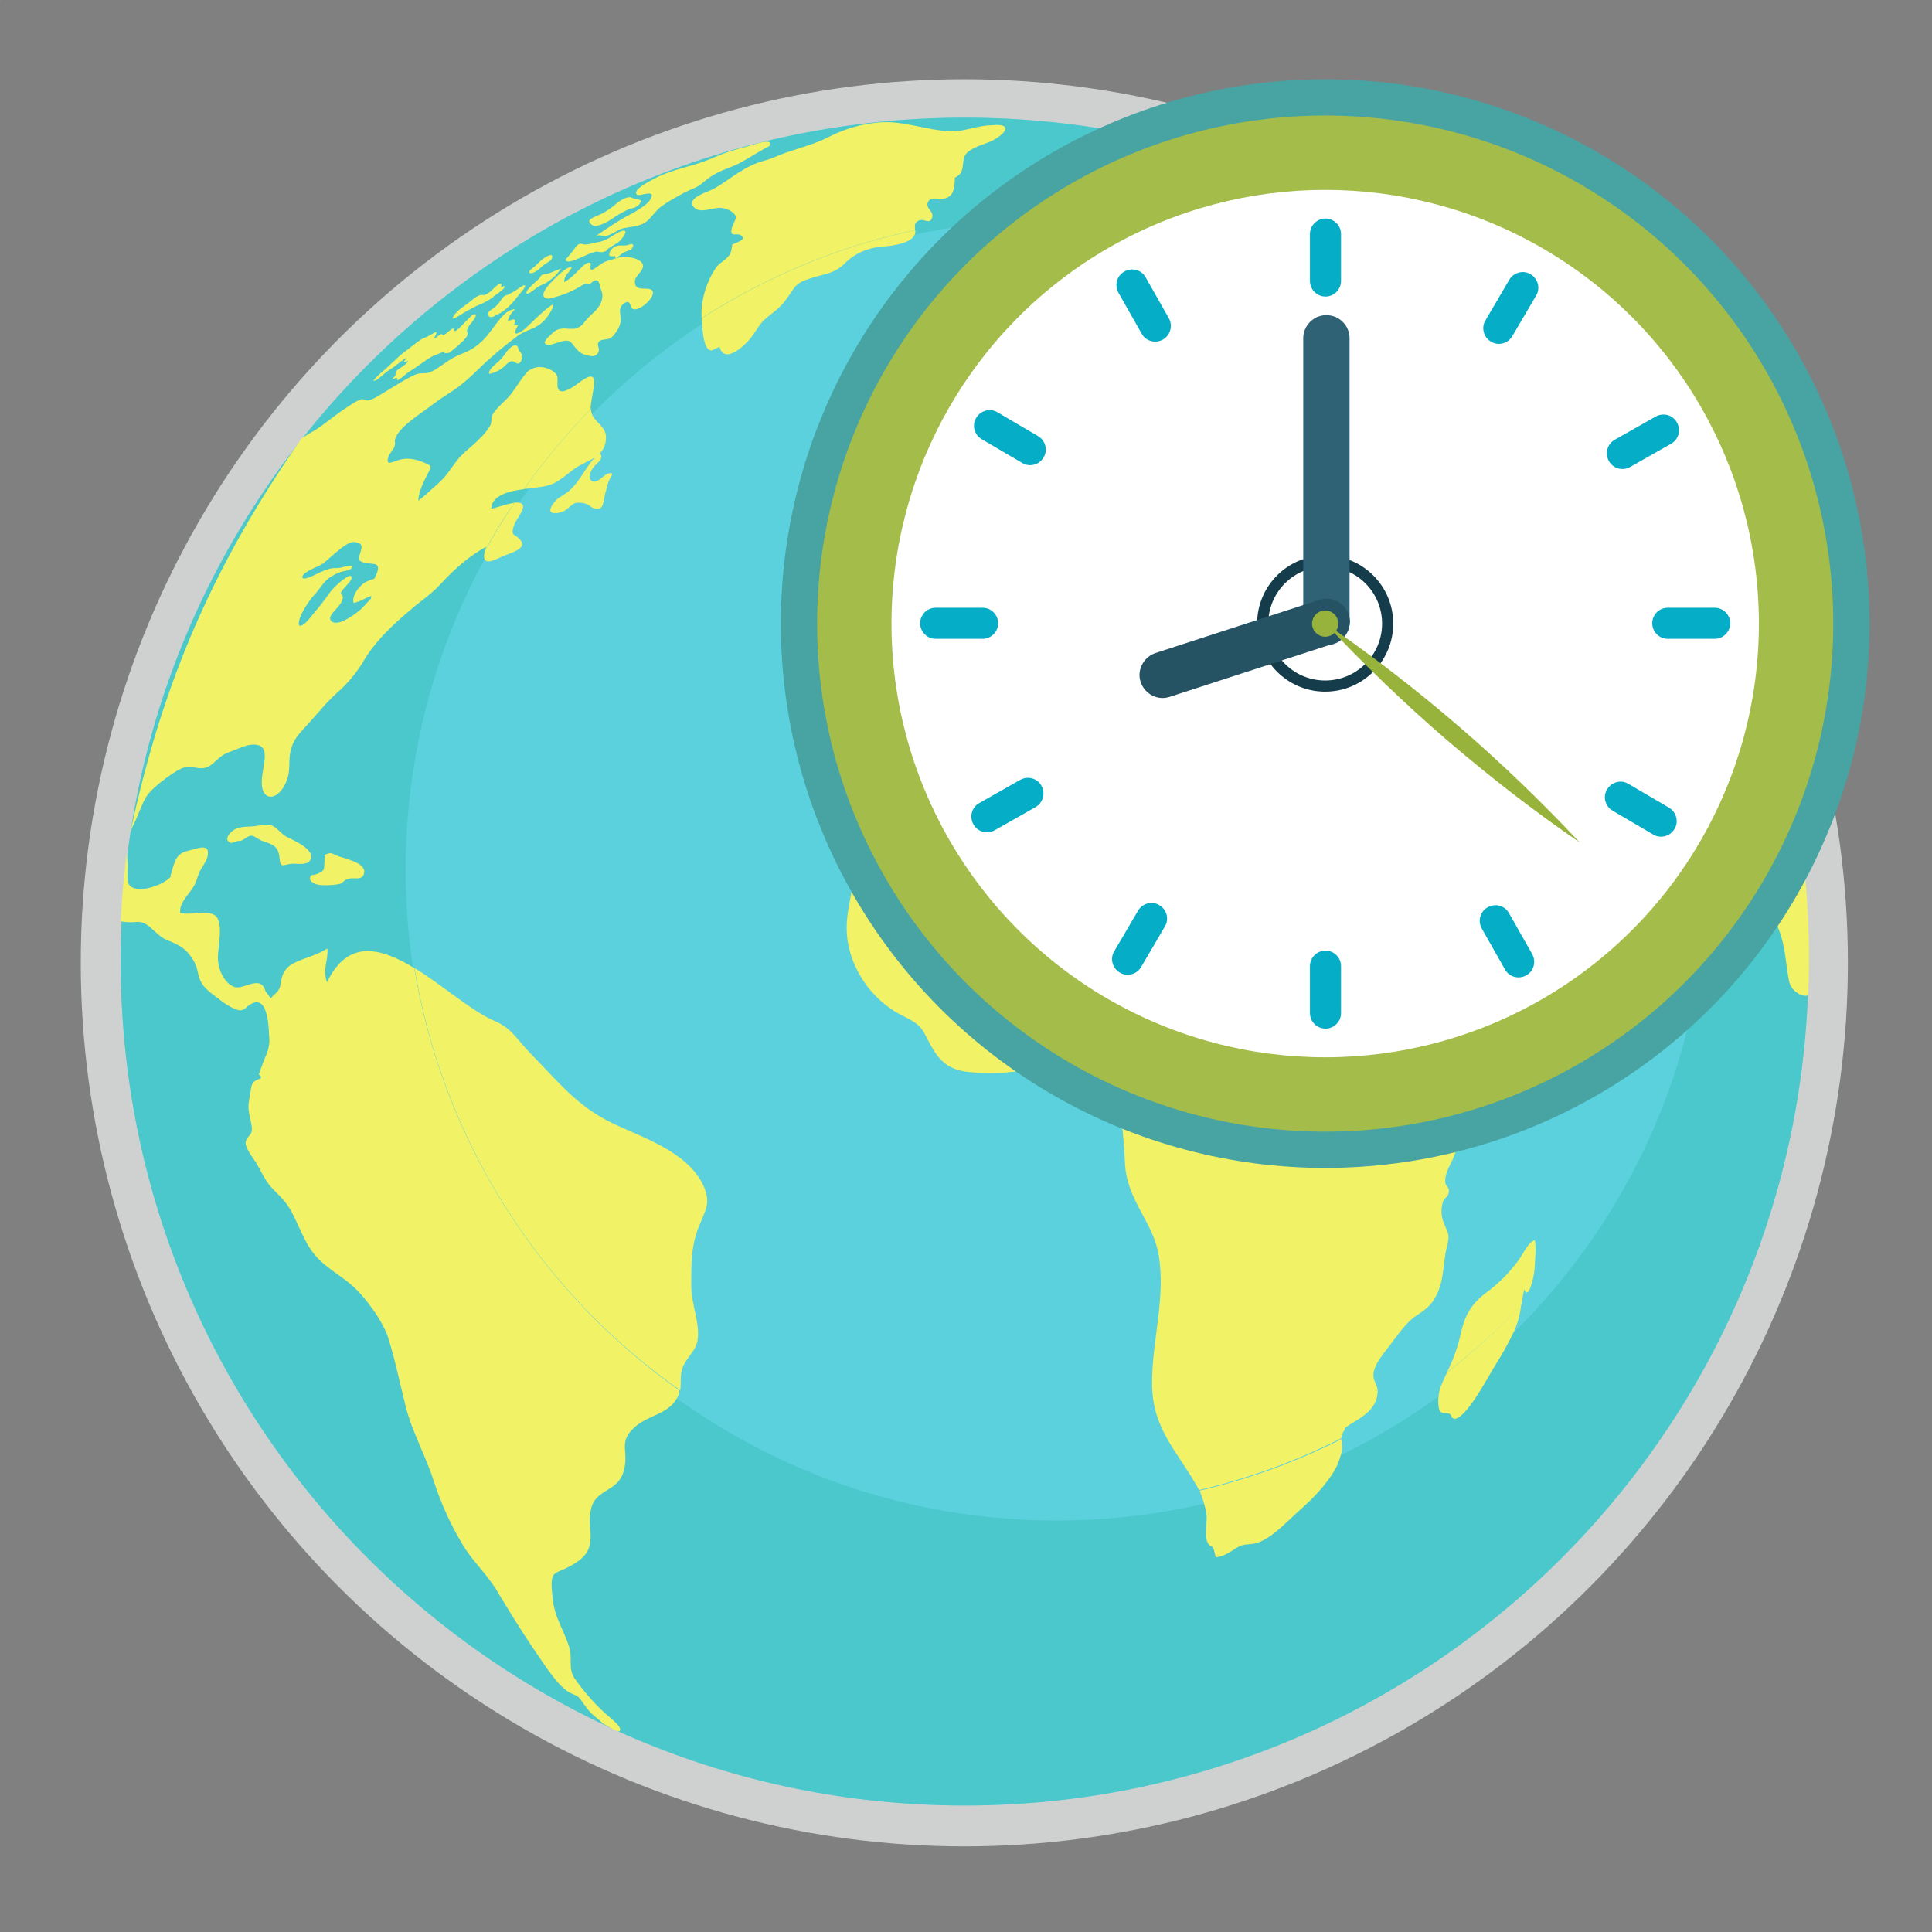 <?xml version="1.0" encoding="utf-8"?>
<!-- Generator: Adobe Illustrator 21.0.0, SVG Export Plug-In . SVG Version: 6.00 Build 0)  -->
<svg version="1.1" id="Layer_1" xmlns="http://www.w3.org/2000/svg" xmlns:xlink="http://www.w3.org/1999/xlink" x="0px" y="0px"
	 viewBox="0 0 633.9 633.9" style="enable-background:new 0 0 633.9 633.9;" xml:space="preserve">
<rect x="0" y="0" width="633.9" height="633.9" fill="#808080" stroke="none"/>
<style type="text/css">
	.st0{fill:#CFD1D1;}
	.st1{fill:#5BD1DD;}
	.st2{opacity:0.49;fill:#3CBFB8;enable-background:new    ;}
	.st3{fill:#F2F266;}
	.st4{fill:#48A3A3;}
	.st5{fill:#A4BC4A;}
	.st6{fill:#FFFFFF;}
	.st7{fill:#06ADC7;}
	.st8{fill:none;stroke:#143C4A;stroke-width:3.663;stroke-miterlimit:10;}
	.st9{fill:#306275;}
	.st10{fill:#265364;}
	.st11{fill:#98B33B;}
	.st12{opacity:0.1;fill:#FFFFFF;enable-background:new    ;}
</style>
<g>
	<g id="Layer_1_1_">
		<title>World Timezones</title>
		<g id="Layer_2">
			<g id="Layer_1-2">
				<circle class="st0" cx="316.4" cy="315.9" r="289.9"/>
				<path class="st1" d="M593.4,315.5c0,152.9-124,276.9-276.9,276.9S39.6,468.4,39.6,315.5c0-153,124-276.9,276.9-276.9
					C469.5,38.6,593.4,162.5,593.4,315.5z"/>
				<path class="st2" d="M316.5,38.6c-152.9,0-276.9,124-276.9,276.9s124,276.9,276.9,276.9s276.9-124,276.9-276.9
					C593.4,162.5,469.5,38.6,316.5,38.6z M346.6,498.9c-117.9,0-213.5-95.6-213.5-213.5S228.7,71.9,346.6,71.9
					s213.5,95.6,213.5,213.5S464.5,498.9,346.6,498.9L346.6,498.9z"/>
				<path class="st3" d="M474.8,450.3c-0.5,1-1,2.1-1.5,3.2c-1.2,2.5-1.6,5.3-1.3,8c0.6,3.7,2.9,1,4.2,3c0,0.1,0,0.2-0.1,0.3
					c3.1,4.5,12.7-14.1,14.7-17.2c2.3-3.6,4.4-7.4,6.2-11.3c1.1-2.6,1.8-5.4,2.1-8.2C491.7,436.1,483.5,443.5,474.8,450.3z"/>
				<path class="st3" d="M499.2,428.1c0.3-1.7,0.5-3.3,0.9-5.1c1.5,4.1,3.3-4.8,3.4-6.6c0.1-2.6,0.6-7,0.1-9.5
					c-2,0.4-3.8,4.4-5.3,6.5c-3,4.1-6.6,7.8-10.8,10.8c-5.5,4.3-7.1,8.1-8.5,14.6c-1,4-2.4,7.9-4.3,11.5
					C483.5,443.5,491.7,436.1,499.2,428.1z"/>
				<path class="st3" d="M505.1,112.7c-0.4-0.2-14.4,1.2-14.6,1c-2.5-1.4-5.9-5.4-7.9-5.6c1.4,3,4.5,6,7.1,9.3
					c1.5,1.8,2.8,3.8,3.6,6c0.7,1.9,0.6,4-2.4,0.4c-2.3-2.6-1.7-3.8-2.5-5.7c-1.4-2.4-3-4.7-4.9-6.8c-3.2-3.9-6.5-8.4-10.2-10.6
					c-3.4-2-2.6,3.3,0.1,7.1c1.4,2,4.7,4.7,1.6,3.4c-2-0.8-4.1-3.9-6.2-5.7c-4.2-3.7-7.7-2.5-11.1-3.5c-1.4-0.4-2.8-1-4.1-1.4
					c59.4,35.4,97.8,97.7,102.8,166.7c1.6,1.3,3,2.8,4.3,4.4c1.7,2.2,1.2,4.4,3.1,6.6c1.4,1.5,4.4,4,6.1,3.8
					c0.2-1.8,0.7-3.9,2.7-3.1c3.3,1.3,3.1,6.3,3.5,8.8c0.9,5.6,5.4,11.9,7.5,17.1c2.2,5.4,2.3,11.4,3.4,17c0.7,3.6,4.9,5.5,6.3,4.6
					C597.9,218.3,539.4,143.6,505.1,112.7z"/>
				<path class="st3" d="M395.5,495c1.4,4.3-1.7,11.3,2.5,12.6c0.4,1.4,0.6,2.1,0.9,3.4c2.4-0.4,4.2-1.4,6.3-2.8
					c2.8-1.9,3.7-1.2,6.6-1.8c4.6-1.1,9.2-5.9,13.1-9.5c4.6-4.1,8.4-7.6,12-12.9c1.6-2.3,2.7-5,3.3-7.7c0.3-1.4,0-2.8,0.1-4.2
					c-14.8,7.5-30.5,13.2-46.7,17C394.4,491,395,493,395.5,495z"/>
				<path class="st3" d="M453.6,100.7c-2.7-0.9-5.1-1.6-7.2-0.3c-1.3,0.9-2.3,2.7-4.8,0c-2-2.2-2.8-5.6-5.3-4.7
					c-1.9,0.7,0.1,3.4-0.3,5.3s-2.6,1.3-3.9,2.3c-1.6,1.2-1.4,2.1-4.2,1.1c-1.9-0.7-5.2-1.9-4.5-4.6c0.6-2.1,10.9,3.5,7.6-3.1
					c-1.7-3.3-9-7.4-11.4-8.5c-2.2-1.1-4.4-1.7-6.7-2.7c-2.3-1.1-3.2-2-5.2-3.6c-3.9-3.2-8.4-3.1-12-3.1c-3.7-0.1-7.4,0.4-11,1.2
					c-3.5,1-5.7,5.7-8.2,8.6c-2.6,3-5.8,5.2-8.8,8.1c-2,1.9-3.4,2.5-5.9,3.7c-1.9,0.9-3.6,1.8-3.4,4.8c0.2,2.3,2,5.6,3.1,7.6
					c1.9,3.6,2.8,3.4,5.6,2.3c4.6-1.8,7.8-1,10.9,5.4c1.2,2.4,0.3,6.7,2.4,8.6c1.5,1.4,4.4,0.1,5.4-1.3c1.4-2,0.2-3.8,0.7-6.1
					c0.5-2.4,2.6-4.5,3.7-6.4c1.6-2.8,0.6-2.6-0.3-5.9c-0.6-2.2-0.3-5.2,0.7-6.7c1.2-1.7,3-2,4.1-3.7c0.8-1.2,3.3-4,5.7-1.1
					c2.3,2.8-4.2,8.1-4.1,11.1c0.1,6.9,7,7.3,10.7,6.9c1.8-0.2,4.5-1.9,6.7-0.7c2.8,1.6,2.6,3.8,0.4,3.9c-1.9,0.1-5.2-2-7-1.2
					c-2.5,1.1,0.4,3.4,0.3,6c-2.2,0-4.1-2.9-6.2-2.6c-2.7,0.4-1.4,4.1-1.1,6.7c1.1,8.7-5.5,1.9-10.4,2.6c-2.8,0.4-3.3,2.3-6.3,1.6
					c-2-0.5-4.4-0.2-6.3-1.2c-3.6-1.9-2.6-3.7-2.4-6.5s-0.9-4.7-1.6-7.5c-3.3-1-5.5,5.1-4.9,8.3c1,5.3,2.9,6.8-3.1,6.6
					c-5.4-0.2-6.8,4.8-10.8,8c-3.5,2.8-7.2,6.6-11.5,8.8c-2,1-14.4-1.8-9.6,5.4c3.1,4.6,8.6,5.4,8.4,12.9c-0.2,7.7-7.3,3.8-12.3,3.4
					c-2.5-0.2-5.9-0.2-7.9,1.4c-2.7,2.2-1.8,4.5-2.3,7.7c-0.7,5.5-3.6,10.3-2,16c2.1,7.2,8.9-1.3,10.8,7.2c0.7-0.6,1-0.9,1.7-1.5
					c1.2,1.9,6.2,0.4,8.1-0.3c5.5-1.8,6.9-7.2,10.1-11.7c1.8-2.5,4.1-2.9,6-5.1c2.4-2.8,0.8-5.1,1.9-8c1.3-3.1,4-0.7,6.4-0.4
					c3.9,0.5,3.3-1.5,5.7-3.2c3.1-2.3,9.9,2.6,12.9,5.5c3.7,3.5,8.9,6.6,12,10.8c1.5,2,2.1,5.3,0.1,7c-1.6,1.4-6.2-2-6.7,1
					c-0.3,1.7,4,4.9,5.1,5.2c2.4,0.6,3.5-1.4,5.2-3.1c2-2,2.3-3.1,1.9-6.3c-0.6-4.2-0.9-3.8,3.1-3.8c-0.5-2.7-3.6-3.2-5.4-4.2
					c-2.3-1.4-2.7-2.7-4.4-4.7c-2.8-3.1-9.3-6.6-10.2-11.2c-1.5-8.2,8.4,0.8,10.4,2.7c3.9,3.7,9.6,6.9,12.3,12
					c1.6,2.9,1.3,6.1,2.8,8.9c1.1,2.2,3.2,3.7,4.1,6c1.1,2.6,1,6.7,4.3,7.2c3.9,0.7,1.7-3.6,1.1-6c3.6,0.9,1.9-1.6,1.1-3.4
					c-1.1-2.6-2.9-4.4-1.2-7c2.6-3.8,7.6-0.2,11.1,0.5c9.6,1.9-0.9-6.7,0-11c0.7-3.4,4.4-9.9,7.6-9.2c1.3,0.4,2.5,1,3.5,1.8
					c0.9,0.9,0.5,2.1,1.5,3.1c2.6,2.6,4,0.2,6.4,0c3.9-0.3,9.2,4.9,12.9,7.7c4,3.1,11.7,7,7,11c-3.7,3.1-8.7-1.4-13.9-1.8
					c-2.4-0.2-4.5,0.3-7.1-0.3s-5.1-1.8-7.6-1.3c-2.1,0.4-3.4,2.3-5.4,2.8c-2.9,0.8-5.1-1.4-4.2,2.7c1.3,5.8,3.3,10.9,9.1,11.5
					c5,0.5,9.7-0.2,14.6,0.2c3.8,0.3,4.3,0.9,4.2,4.7c-0.1,2.8,0,5.5,0.3,8.3c0.5,5.6,1.1,11.9-5,11.9c-5,0-10.7-1.6-16.1-2
					c-2.6-0.2-5.3-0.2-7.8-1.2c-2.4-1-4.9-2.5-7.5-3.1c-1.7-0.4-6.7-1.3-8-0.3s-0.1,2.5-1.1,3.7c-0.9,1.2-1.5,0.6-2.9,0.9
					c-6.3,1.6-7.3-2.9-12.4-6.3c-2.5-1.7-5.4-2.6-7.7-4.5c-2.3-1.9-2.3-4.1-4.2-6.5c-1-1.3-2.6-1.8-3.2-3.4
					c-0.5-1.3,0.3-3.2-0.2-4.5c-1.4-3.7-3.9-1.9-7-2.5c-5.1-1-10.3-1.3-15.4-1.1c-5.3,0.1-9.1,2.7-13.8,5.2c-2.2,1.2-4.4,3.1-7,3
					c-2.4-0.1-3.9-2.3-6.4-2.4c-5.5-0.1-8,6-11.4,10.2c-1.4,1.8-4.1,3.3-5.2,5.3c-1.6,2.8-0.3,5.9-1.3,9
					c-5.3,16.1-33.9,17.6-35.7,36.8c-0.5,6,3.1,12.2,3,18.6s-2.2,11.4-2.2,17.8c0,12,7.7,23.7,18.6,29c7.5,3.6,6,5.1,10.4,11.9
					c4,6.1,9.3,6.6,16.3,6.7c6.8,0.1,12.3-0.1,18.6-2.8c6-2.6,10.5-7.2,16.1-2.3c10,8.6,10.7,22.8,11.3,34.7
					c0.6,12.4,9.3,19.2,11.1,30.4c2.3,14.1-2.3,28.1-2.2,42.1c0.1,15,8.4,22.1,15.1,34.2c0.1,0.2,0.2,0.4,0.3,0.6
					c16.2-3.8,31.9-9.5,46.7-17c0.1-1,0.5-2,1.1-2.8c0-0.2,0-0.4,0.1-0.6c3.8-2.8,10.3-5.1,10.7-11.6c0.2-2.8-2-3.8-1.2-7.1
					c0.7-2.8,3.2-5.8,5-8.1c2.3-3,4.5-6.3,7.3-8.8c2.5-2.1,5-3,7-5.9c4-5.9,3.1-11.6,4.6-17.8c1.1-4.4,0.5-4.1-0.9-7.8
					c-1-2.3-1.1-4.9-0.3-7.3c0.6-1.4,1.7-1.1,1.9-3.2c0.1-1.5-1.2-1.8-1.2-3c-0.2-3,1.5-5.2,2.6-7.9c1.2-2.9,1.7-5.1,3.5-7.8
					c2-2.5,4.1-4.9,6.4-7.1c4.7-4.9,8.3-10.6,13.1-15c7.8-7,11.3-20.7,13.1-30.9c0.5-2.8,2.1-5.6-0.4-6.8c-2-1-5,0.3-6.7,1.3
					c-4.2,2.5-8.8,5.9-13.7,5.5c-5.4-0.4-8-5.6-9.1-11.3c-2.2-1.4-2.5-3.8-4.1-5.9c-1.5-2.1-3.8-3.1-5.1-5.3
					c-1.3-2.2-1.4-5.3-2.8-7.4c-1.9-3.1-3.3-3.2-3.9-7.1c-0.5-3.1-0.3-5.7-1.9-8.5c-1.7-2.9-3.8-2.9-5.8-4.9c-5-5.1-4.6-11-6.7-17.3
					c-1-3-5.4-13.6-2.7-15.7c2.3,3,3.2,4.5,5.8,3.7c2.8-0.9,2.8-2.5,5,1.8c2.5,4.7,3.6,8.1,7.1,12.4c3.6,4.4,6.6,9.2,8.9,14.5
					c1.3,3.1,1.4,6,2.3,9.1c0.8,3.1,2.3,3.6,4.4,5.9c3.4,3.6,7.5,8.3,8.1,13.3c0.7,5.1-1.7,13.2,5.2,13.1c4.5-0.1,9.7-4.1,13.9-5.6
					c6-2,8-6.4,12.1-11.2c3.7-4.3,7.5-7.1,8.4-13c0.2-1.5-0.1-2.2,0.6-3.6c0.7-1.4,2.4-1.5,2-3.8c-0.4-1.9-3.1-3.9-4.5-5.4
					c-1.6-1.7-3-3.8-4.3-5.3c-2.5-2.8-2.7-1.5-3.9,1c-1.9,3.7-9.2,5.1-12.4,0.5c-2.1-3-1-5.3-4.6-7.7c-2.6-1.7-4.7-1.7-5.9-5.4
					c-1.5-4.6-2.9-15,3.9-9.8c2,1.6,2.7,4,4.1,6c1.8,2.6,3.9,5,6.2,7.2c4.1,3.7,8.8,1.8,12.5,5.9c2.1,2.3,2.2,2.8,4.9,3.8
					c2,0.7,4.3,1.9,6.3,2.5c5.2,1.6,9.3-2,14.3-1c2.1,0.5,4,1.4,5.7,2.8C551.4,198.4,513,136.2,453.6,100.7z"/>
				<path class="st3" d="M327.6,127.1c-1.4,0.8-2.2,2.6-3.4,3.6c-1.8,1.5-4.1,0.9-5.9,2.3c-1.3,1.5-1.7,3.5-1.1,5.4
					c0.8,1.9,3.6,1.4,3.5,3.5v0.3c0.6,0,0.9,0,1.4,0c2.4-2.2,6.9-3.3,7.7-7.3c0.1-1.1,0.2-2.1,0.5-3.2c0.4-1.1,1.2-0.9,1.3-2.3
					C331.7,126.6,329.2,126.2,327.6,127.1z"/>
				<path class="st3" d="M314.7,83.3c0.2-2.5-2.2-2.8-3.7-2c-1.4,0.8-2.1,2.5-3.3,3.5c-1.7,1.5-3.8,0.9-5.5,2.4
					c-1,0.9-6.6,3.8-6,5.5c0.7,1.8,3.2,1.2,3.1,3.1c0,0.1,4.9-0.2,4.9-0.2c0.5,0,0.8,0,1.3,0c2.3-2.2,10.5-1.9,11.3-5.6
					c0.2-1-0.4-2.7,0-3.7C317.2,85.2,314.6,84.6,314.7,83.3z"/>
				<path class="st3" d="M346.2,134c-0.5-1.5-0.8-0.9-1.6-1.7c-0.9-0.9-2.9-2.2-3.2-3.8c-0.3-1.8,0.9-1.6,1.1-2.7
					c0.3-1.4-0.2-1.1-0.4-2.4c-0.3-1.5-0.4-1.1-0.1-2.3c0.2-1,1.2-1.2,0.9-2.5c-0.6-2.6-3.4-1.1-4.5-3.3c1.3-0.7,2.5-2.7,0.7-4.3
					c-1.4-1.3-3.8,0.2-4.9,1.3c-2.4,2.5-3.5,8.5-1.6,11.9c0.9,1.7,2.6,2.2,2.9,4.2c0.3,1.9-0.8,3.5-1.1,5.2c-0.2,1.9,0.6,4.4-0.3,6
					c-1.3,2.3-2.5,2.2-2.7,5.3c0.6,0.4,0.9,0.7,1.4,1.1c0.7-1.1,3.7-0.5,5-0.9c1.7-0.5,2.7-2.4,4.4-3c1.2-0.5,4.7,0.7,5.5-0.2
					c1.8-1.8-1.6-3.5-2-5.1C345.6,135.9,346.5,135.2,346.2,134z"/>
				<path class="st3" d="M301.4,72.4c1.7-0.9,3.6,1.4,4.4-0.9c0.8-2.2-2.1-2.9-1.4-5s3.6-1.1,5.1-1.3c3.5-0.5,3.7-3.5,3.8-6.9
					c1.8-0.9,2.4-1.9,2.6-4c0.3-2.7,0.4-3.7,2.6-5.1c2.9-1.8,6.1-2.2,8.7-4c0.7-0.5,3-2,2.6-3.3c-0.4-1.2-3.5-0.9-4.5-0.8
					c-4.4,0-8.8,2.1-13.4,2c-8.3-0.4-15.7-3.7-23.8-2.9c-5.4,0.5-10.7,2-15.5,4.4c-5,2.6-9.8,3.8-14.8,5.5c-2.4,0.8-4.5,2-7,2.6
					c-2.5,0.7-4.9,1.7-7.1,3.1c-3.5,2-7.2,5.1-10.5,6.6c-2.4,1-8.5,3.1-5.2,5.9c1.8,1.5,4.9,0.2,7.6-0.1c1.8-0.1,3.6,0.5,4.9,1.6
					c2,1.7,0.3,2.4-0.4,5.1c-0.8,3.2,1.8,1.4,3,2.3c2,1.5-1.4,2.3-2.8,3c-0.4,2-0.3,3-1.8,4.4c-1.3,1.3-2.4,1.6-3.7,3.4
					c-2.2,3.3-3.6,7-4.3,10.9c-0.3,1.8-0.4,3.7-0.3,5.5c21.4-13.8,45.1-23.6,70-28.9C300.3,74.3,299.7,73.2,301.4,72.4z"/>
				<path class="st3" d="M234.5,114.5c0.6-0.3,0.9-0.4,1.6-0.7c1.4,5.6,7.7,0.3,10.3-3c1.5-1.9,2.4-3.9,4.2-5.7
					c1.8-1.7,3.9-3,5.6-4.8c1.8-1.8,2.8-3.7,4.2-5.6c1.5-2.1,3.3-2.6,5.3-3.3c3.9-1.4,7.7-1.4,11.1-4.6c3.2-3.4,7.5-5.4,12.1-5.8
					c2.6-0.3,10-0.7,11.3-4.2c0.1-0.4,0.2-0.8,0.1-1.3c-24.9,5.3-48.6,15.1-70,28.9C230.4,109.9,231.3,116.8,234.5,114.5z"/>
				<path class="st3" d="M198.9,77.4c1.4-0.3,3-1.4,4.4-2.1c2.6-1.1,6-0.5,8.8-2.6c1.1-0.8,3.1-3.5,4.4-4.6c1.6-1.2,3.3-2.3,5-3.2
					c2-1.2,4.1-2.3,6.3-3.2c2-0.8,2.9-2,4.9-3.4c3.3-2.4,6.7-3.1,10-4.8c3.3-1.8,6.6-4,9.8-5.6c1.5-3.2-6.2,0-7.5,0.2
					c-4.1,1-8.1,2.3-12,4.1c-6.3,2.6-12.2,3.2-18.3,6.4c-1.6,0.9-7.4,3.7-5.7,5.3c0.8,0.7,6.9-2.3,4.2,1.8c-1.5,2.2-6.4,4.6-8.2,5.6
					c-2.9,1.7-5.5,3.4-8.3,5.3c-0.6,0.5-1,0.7-1.6,1.2C196.5,76.6,197.7,77.6,198.9,77.4z"/>
				<path class="st3" d="M195.4,74.2c1.5-0.3,3-0.9,4.3-1.7c1.6-1,3.1-2.1,4.7-2.9c0.7-0.4,1.5-0.8,2.3-1.1c0.7-0.1,1.4-0.3,2-0.6
					c0.4-0.3,0.7-0.5,1.1-0.9c0.2-0.4,0.3-0.6,0.6-1.1c-0.8-0.7-2.1-0.5-3-1s-2.4,0-4.1,1.1c-1.1,0.7-2,1.7-3.1,2.4
					c-0.8,0.6-1.7,1.1-2.5,1.6c-0.7,0.4-3.8,1.4-4.3,2.3C193,73.3,194.8,74.3,195.4,74.2z"/>
				<path class="st3" d="M181.7,97.6c2.7-0.7,5.3-1.7,7.8-3.1c1-0.6,2.2-1.4,3-1.5c0.3,0,0.2,0.4,0.7,0.3s0.8-0.6,1.3-0.9
					c2.3-1.6,2.1,1.4,2.7,2.6c0.9,1.9,0.6,4.7-2.3,7.4c-1.1,1-2.2,2.1-3.1,3.2c-0.6,1-1.6,1.8-2.8,2.1c-0.3,0.1-0.5,0.2-0.8,0.2
					c-0.7,0-1.1,0-1.8,0c-1-0.2-2-0.1-3,0.1c-1.2,0.3-1.9,1.1-3.1,2.2c-3.3,3.1-0.6,3.3,1.5,2.6c2.6-0.8,4.6-1.8,5.9-0.1
					c1.2,1.5,2.2,3.1,4.2,3.7c0.7,0.2,2.8,0.9,3.8,0c1.6-1.5,0.3-2.6,0.5-3.6c0.2-1.2,1.5-1.3,2.2-1.4c1.3-0.1,2.2-0.3,3.5-2.1
					c2.4-3.3,1.7-4.6,1.5-7.2c0-1.4,0.9-2.6,2.3-3c1.3-0.2,1,1.9,2,2.3c2.6,1,9.3-5.8,5.3-6.6c-1.7-0.3-4.2,0.4-4.6-1.6
					c-0.4-1.7,0.4-2.3,1.8-4.1c2.8-3.6-2.8-4.7-4.5-4.8c-1.3-0.1-2.5,0.1-3.7,0.5c-1.8,0.6-3,0.6-4.9,1.9c-1.1,0.7-3,2.4-3.3,1.6
					c-0.3-0.9,0.6-2.3-0.8-2.1c-1.3,0.3-2.8,2.2-4.2,3.5c-1.1,1.1-2.3,2.1-3.7,2.9c0-1.2,0.5-2.3,1.4-3.2c1.1-1.3,1.5-2,0.1-1.6
					c-1.6,0.5-4.7,3.7-6.3,5.4c-1.1,1.2-2.3,3-2,3.8C178.8,98.4,180.5,98,181.7,97.6z"/>
				<path class="st3" d="M201.8,84c0.1,0.3,0.1,0.5,0.2,0.8c0.7-0.3,1.8-1.5,2.7-2c0.7-0.3,1.5-0.6,2.2-0.9c0.8-0.6,1.2-1.6,0.5-1.8
					c-0.4-0.2-1.4,0.4-1.9,0.4c-1.2,0.2-2.5-0.3-4,0.6c-0.9,0.5-1.5,1.4-1.6,2.5C199.9,84.3,201.1,84.1,201.8,84z"/>
				<path class="st3" d="M176.7,94c1.4-0.8,2-0.7,3.5-1.9c1.3-0.9,2.4-2,3.3-3.2c0.2-0.3,0.4-0.5,0.6-0.8c-1.5,0.5-3.4,1.5-4.8,1.8
					c-0.5,0-1,0.1-1.5,0.3c-0.4,0.3-0.6,0.8-0.9,1.2c-0.4,0.4-0.7,0.7-1.1,1c-0.9,0.8-3.7,3.3-3,3.9C173.3,96.8,175.7,94.6,176.7,94
					z"/>
				<path class="st3" d="M191.7,84c1.2-0.6,2.4-1,3.6-1.4c1-0.2,1.7,0.4,2.8,0c0.3-0.1,0.4-0.1,0.7-0.2c0.8-1.3,3.4-2.2,4.5-3.3
					c0.7-0.7,1.9-2.2,1.9-3s-1.3-0.3-2,0c-1.1,0.6-2.2,1.2-3.2,1.9c-1.2,0.7-2.6,1.3-4,1.5c-1.6,0.3-3.7,1-4.8,0.6
					c-0.7-0.2-1.3-0.4-2.6,1.3c-0.9,1.4-2,2.6-3.1,3.8C185.9,86.8,189.7,84.8,191.7,84z"/>
				<path class="st3" d="M162.5,103.6c0-0.1,0-0.1,0-0.2c1.4-0.2,3.8-2.1,5.5-3.9c0.8-0.9,1.6-1.9,2.3-2.8c0.6-0.8,1.8-2,2-2.8
					c0.1-0.8-1.3,0.1-2.1,0.7c-1.1,0.8-2.3,1.5-3.6,2.1c-1,0.3-1.2,0.3-2.4,2c-0.7,1.1-1.6,2-2.7,2.7c-1.4,0.9-1.5,1.4-1.2,2.2
					C160.5,104.1,161.3,104.3,162.5,103.6z"/>
				<path class="st3" d="M175.2,89.4c0.7-0.4,1.4-0.8,2-1.4c0.7-0.7,1.5-1.3,2.3-1.8c0.7-0.4,1.6-0.9,1.7-1.9c0.1-1.4-2.2-0.1-3.5,1
					c-0.7,0.6-1.3,1.2-1.9,1.8c-0.7,0.7-1.5,1.1-2.2,1.9c0.1,0.1,0.1,0.1,0.2,0.2C173.3,89.9,174.7,89.6,175.2,89.4z"/>
				<path class="st3" d="M162.5,122.1c1.4-0.6,2.6-1.4,3.6-2.5c1-1,1.7-1.2,2.4-1c0.5,0.1,1.1,1.2,2.1,0.4c0.7-0.8,0.9-2,0.5-2.9
					c-0.4-0.8-0.9-0.9-1.1-1.9c-0.2-1.3-1.9-1.3-3.7,1.1c-0.7,1.1-1.5,2.1-2.4,3s-2.8,2.2-3.3,3.5v-0.1
					C159.9,123.3,161.5,122.4,162.5,122.1z"/>
				<path class="st3" d="M151.1,103.3c1.7-1.1,3.4-2,5.2-2.9c2.1-0.8,4-1.8,5.8-3.1c-0.2,0.1-0.3,0.1-0.5,0.2
					c0.6-0.4,4.7-3.1,3.9-3.6c-0.2-0.1-0.7,0.3-0.9,0.3c-0.4,0-0.1-0.2-0.1-0.6c0-0.6-0.1-0.8-1.1-0.2c-0.9,0.6-1.8,1.7-2.8,2.5
					c-1.1,0.8-1.7,1-2.2,0.9c-0.9-0.2-2.1,0.4-4.1,2.1c-1.5,1.3-4.3,2.8-5.5,4.8C147.8,105.5,149.9,104,151.1,103.3z"/>
				<path class="st3" d="M136.8,120.3c2.2-1.5,4.4-3.3,6.1-3.8c0.9-0.3,2.9-1.5,3-0.6c0.6,0,0.8-0.1,1.4-0.1c1.8-1.3,3.4-2.7,5-4.3
					c2.3-2.5,0.1-2.1,1.4-4.3c0.6-1,1.6-1.8,2.1-2.9c0.6-1.1,0.4-1.5-0.6-1c-1.5,0.8-5.7,6.3-6.2,5.2c-0.2-0.4,0.4-1.2-0.8-0.5
					c-0.7,0.4-1.9,1.6-2.5,1.9c-0.7,0.3-0.3-0.5-1.1-0.2c-0.5,0.2-1.6,1.2-1.9,1.3c-0.5,0.1,0.2-0.9,0.4-1.4c0.4-1-0.2-0.7-1-0.2
					c-0.8,0.4-1.5,0.9-2.2,1.2c-0.6,0.3-1,0.3-1.6,0.7c-1.5,0.9-3.7,2.8-5.5,4.1c-2.3,1.7-5.2,4.8-7.6,6.8c-0.6,0.5-2.4,2-2.6,2.7
					c-0.1,0.2,0.7-0.1,0.9-0.2c0.9-0.6,1.7-1.3,2.5-2c1.4-1.2,2.4-1.7,3.8-2.7c1.1-0.9,2.2-1.8,3.4-2.5c0.5-0.1,0,0.3-0.7,1.1
					c0.1,0,0.2,0.2,0.4,0.2s0.9-0.5,0.9-0.3c0,0.6-1.9,1.9-2.4,2.2c-0.9,0.5-1.5,1-1.6,1.8c-0.1,0.6,0.3,0.5-1.1,1.8
					c0.1,0.3,1-0.3,1.4-0.3c0.5,0-0.1,0.8,0.4,0.7c0.6-0.1,2.2-1.5,3-2.2C134.7,121.6,135.7,121.1,136.8,120.3z"/>
				<path class="st3" d="M199.8,155.3c-0.9,0.1-1.6,1-2.3,1.4c-0.5,0.4-0.8,0.6-1.3,1c-3.1,1.4-3.5-2-1.3-4.6c0.7-0.9,2.5-2,2.4-3.4
					c-0.2-2-2.3,0.4-3,1.4c-2.8,3.5-4.8,8-8.4,10.6c-1.5,1.1-3,1.6-4.2,3.3c-1.2,1.6-1.7,2.9-0.3,3.3c1.3,0.2,2.6-0.1,3.8-0.7
					c1.3-0.7,2.3-2.2,3.7-2.6c1.1-0.1,2.3-0.1,3.3,0.3c1.1,0.2,1.7,1.3,2.8,1.5c3.4,0.9,2.9-2.6,3.6-5c0.4-1.2,0.7-3,1.2-4.1
					C200.3,156.4,201.9,154.9,199.8,155.3z"/>
				<path class="st3" d="M161.2,166.9c0.1-4.7,6.8-5.9,10.7-6.4c6.6-9.3,13.9-18.1,21.9-26.2c0-0.3,0-0.5,0-0.8c0.4-5.4,4-14-4-7.8
					c-1.9,1.4-5.2,3.6-6.4,2.3c-1.1-1.2,0.1-4-0.9-5.2c-1.4-1.8-5.7-3.6-9-1.2c-1.5,1.1-4.5,6-5.9,7.8c-1.6,2-4.9,4.6-5.9,6.5
					c-0.7,1.3-0.2,2.2-0.8,3.6c-0.9,1.6-2.1,3.1-3.4,4.3c-2.4,2.6-5.2,4.3-7.5,7.2c-2.4,3.1-3.3,5-6.3,7.7c-2,1.8-4.3,3.9-6.4,5.6
					c-0.2-1.7,1.1-5,2.2-7.2c1.8-3.7,2.7-4,0.4-5c-2.5-1.1-5.5-2.2-9-1.2c-2.2,0.7-4.4,2-3.5-0.9c0.4-1.3,1.6-2.3,2-3.4
					c0.5-1.3-0.1-1.6,0.3-2.7c1.4-4.1,8.9-8.5,12.3-11.2c2.7-2.1,5.2-3.5,7.8-5.3c2.5-1.9,4.9-4,7.1-6.2c4.1-4,8.5-7.7,13.1-11.1
					c3.7-2.6,7.1-1.8,10.6-7.7c4.3-7.3-7,4.4-8.6,5.7c-2.4,1.8-4.2,2.2-2-1.4c-0.5,0.1-0.7-0.3-1.4,0c1.2-2.4-0.3-2.1-1.9-1.3
					c-0.1-1.1,1-2.7,2.3-3.9c-3.9-0.2-7,6.8-10.8,10.4c-4.6,4.3-6.6,3.5-11,6.4c-2.1,1.4-4.5,3.3-6.3,3.9c-1.7,0.6-2.7-0.1-4.6,0.7
					c-4.1,1.8-9.2,5.4-13.4,7.7c-2.7,1.4-2.7,0.6-3.8,0.4c-1.1-0.2-3.7,1.6-6.1,3.2c-2.4,1.6-4.8,3.5-7.2,5.3
					c-2.3,1.7-3.5,2.2-5.2,3.3c-0.5,0.3-1,0.7-1.6,1C70.2,185,53.3,223.7,42.8,273c0.5-1.4,1.1-2.7,1.8-4.1c1-2.2,2.1-5.4,3.4-7.5
					c1.8-2.9,8.4-7.8,11.4-9.2c4.2-1.9,6.5,1.9,10.7-1.9c2.5-2.3,3-2.8,6.1-3.9c2.4-0.9,4.6-2.1,7-2.1c6,0,2.9,6.6,2.7,11.8
					c-0.4,7.6,6.2,6.8,8.5-1c0.9-3.2,0.2-5.8,1-9c1-3.9,3-5.6,5.7-8.6c3.4-3.7,5.8-6.9,9.5-10.2c3.3-2.9,6.2-6.3,8.5-10.1
					c4.1-7.1,10.6-13,17-18.3c3.1-2.5,5.7-4.3,8.5-7.3c2.3-2.6,4.8-4.9,7.4-7.1c2.3-1.9,4.9-3.7,7.5-5.1c-0.2,0.6-0.3,1-0.5,1.5
					c3-5.5,6.2-10.8,9.7-15.9C166.2,165.3,162.6,166.7,161.2,166.9z M122.8,189.9c-1.9,0.6-3.2,0.9-5,2.9c-1.4,1.6-2.2,3.6-1.8,5
					c2-0.3,3.7-1.5,5.8-2.3c0,0.4,0,0.5-0.1,0.9c-1.3,1.3-2.4,2.8-3.9,4c-1.6,1.3-3.2,2.4-5.1,3.3c-1.5,0.7-3.6,1-4.2-0.2
					c-0.8-1.4,1.3-3,2.6-4.6c1-1.3,1.6-2.4,1.3-3.4c-0.4-1.1-1.2-0.4,0.3-2.3c0.8-1,2.4-2.4,2.6-3.4c0.3-1.4-0.9-0.8-1.9-0.2
					c-2.5,1.7-4.7,3.9-6.4,6.5c-1.1,1.5-2.2,3-3.4,4.3c-1.1,1.4-2.2,2.8-3.4,4c-3.2,2.7-2.2-1.1-1.2-3.1c1.3-2.5,2.9-4.9,4.9-7
					c2.3-2.8,2.7-4.1,5.6-5.6c1-0.6,2.1-1,3.3-1.3c0.8-0.2,2.7-0.3,2.8-1.7c-0.4,0-0.7-0.1-1,0c-1,0.1-2,0.3-3,0.6
					c-1,0.2-1.9,0-2.9,0.2c-2.2,0.4-4.6,1.8-6.9,2.8c-0.8,0.3-2.8,1-2.6-0.1c0.2-1,2.2-2,3-2.4c1.2-0.7,2.3-0.9,3.6-1.8
					c1.3-0.9,2.6-2.2,3.9-3.3c2.4-2,5.1-4.3,6.9-3.8c0.8,0.2,1.8,0.3,2,1.3c0.2,1.2-0.9,2.9-0.8,4.1c0.1,1.5,3.2,1.5,4.4,1.7
					C124.8,185.1,124.3,187,122.8,189.9L122.8,189.9z"/>
				<path class="st3" d="M174.1,160.2c2.4-0.4,4.6-0.4,7.1-1.4c2.4-1,4.8-3.2,7.3-5c4.3-3.1,9.7-3.4,10.3-9.5
					c0.5-5.2-4.7-5.4-4.9-10.1c-8,8.1-15.3,16.9-21.9,26.2C172.8,160.4,173.6,160.3,174.1,160.2z"/>
				<path class="st3" d="M164.1,182.9c3.6-1.7,9.9-2.9,6-6.4c-1.4-1.3-2.7-0.7-1.4-4.3c0.6-1.7,3.2-4.7,2.9-6.2
					c-0.2-1-1.3-1.2-2.8-1.1c-3.5,5.2-6.7,10.5-9.7,15.9C158,185,160.3,184.8,164.1,182.9z"/>
				<path class="st3" d="M135.9,317.6c-11-6.7-21.8-9.6-28.6,4.7c-1.6-4.7,0.5-6.9,0.1-11.1c-3.3,2.2-7.3,3-10.8,4.7
					c-2,0.9-3.6,2.7-4.1,4.8c-0.5,1.8-0.3,3-1.3,4.4c-0.7,1-1.7,1.4-2.3,2.5c-0.7-0.9-1.1-1.4-1.8-2.4c-1.6-5.7-7.2-0.2-10.3-1.4
					c-3.5-1.4-5.5-6.3-5.3-10.2c0.2-3.7,1.8-11.1-0.9-13.2c-2.6-2-8.4,0.1-11.5-0.9c-0.3-3.5,3.1-6.2,4.6-8.9
					c0.8-1.5,1.2-3.3,1.9-4.8c0.6-1.2,2.1-3.2,2.4-4.4c1.4-5.2-3.4-2.9-6.1-2.3c-4.5,1-4.5,3.7-5.9,8c0,0.2,0,0.4,0,0.6
					c-2.7,2.9-10.6,5.5-13.3,3c-1.4-1.3-0.7-5.2-0.8-7.2c-0.1-1.3-0.2-2.5-0.3-3.7c-1.1,8.9-1.5,13.4-2,22.5
					c1.7,0.3,3.4,0.4,5.1,0.2c4.2-0.4,6,4.2,10,5.9c4.1,1.7,6.6,2.7,9.2,7.5c1.2,2.3,0.9,4.5,2.3,6.7c1.2,2,3.6,3.7,5.4,5
					c1.8,1.5,3.7,2.7,5.8,3.6c2.7,0.9,2.8-0.5,4.8-1.7c5.5-3.2,5.9,6.3,6.1,10.3c0.3,2.4-0.2,4.9-1.3,7.1c-0.9,2.3-1.3,3.4-2.1,5.7
					c0.5,0.4,0.9,0.3,0.6,1.3c-3.8,1-2.8,3-3.7,6.7c-0.8,3.7,0.3,5.4,0.8,9.1c0.4,3.1-1.7,2.8-2,5.1c-0.2,1.8,2.4,5.1,3.5,6.8
					c1.3,2.2,2.8,5.5,4.6,7.6c2.5,2.8,4.3,4,6.4,7.4c2.8,4.8,4.7,11.2,8.5,15.5c3.3,3.8,8,6.3,11.6,9.4c4.6,3.9,10.5,12.1,12.2,17.5
					c2.4,7.8,3.8,14.9,5.7,22.4c2.1,8.5,6.7,16.5,9.2,24.5c2.3,7.1,5.4,14,9.2,20.4c3.3,5.8,8,9.7,11.7,15.9c3.8,6.3,7.7,12.7,12,19
					c3.4,4.9,8,12.5,12.2,14.4c2.7,1.2,2,0.5,4.8,4.4c2.3,3.1,3.6,3.4,5.6,5.5c-0.2-0.1-0.3-0.1-0.4-0.2c1.4,0.6,5.1,3.2,5.8,2.7
					c1.3-1-2.2-3.7-3.8-5.1c-4.1-3.6-7.7-7.7-10.8-12.1c-2.3-3.2-0.7-6.6-1.8-10.2c-1.7-5.8-4.9-9.7-5.5-16.4
					c-1.1-10.2,0.5-6.9,7.4-11.3c8.2-5.2,3.6-10.6,5.2-17.7c1.4-6.6,8.3-5.6,10.5-11.8c2.5-7.3-2.3-10.1,4.4-15.6
					c4.4-3.6,11-4,13.6-9.6c0.3-0.6,0.5-1.3,0.5-2C176.6,423.5,145.2,373.6,135.9,317.6z"/>
				<path class="st3" d="M228.9,439.6c0.8-5.6-2.1-11.5-2.1-17.8c0-6.8-0.1-12.4,2.2-18.6c0.4-1,0.8-1.9,1.1-2.7
					c1.9-4.4,3-6.8,0.4-12.1c-5.5-10.8-19.9-15.2-29.6-19.9c-11.7-5.6-17.9-13.8-26.6-22.6c-4.7-4.8-6.3-8.5-12-10.9
					c-7.5-3.2-17-11.7-26.3-17.4c9.3,56,40.7,106,87.2,138.6c0.3-2.3-0.1-4.7,0.6-6.9C224.7,445.8,228.3,443.6,228.9,439.6z"/>
				<path class="st3" d="M75.8,276.6c-2.8-1-0.2-3.9,1.7-4.7c1.8-0.8,4-0.6,5.9-0.8c2-0.2,4.1-1,5.9-0.2c1.7,0.8,3,2.7,4.6,3.6
					s10.6,4.4,7.6,8.1c-1.1,1.3-4.5,0.7-5.9,0.8c-3,0.4-3.6,1.5-3.9-2c-0.4-4-2.5-4.4-5.7-5.5c-0.9-0.3-2.5-1.6-3.3-1.7
					c-1.8-0.1-2.8,2-4.6,1.7C77.1,276.3,76.7,276.4,75.8,276.6z"/>
				<path class="st3" d="M104,290.2c-0.7-0.2-2.3-0.9-2.3-1.9c0.1-1.7,1.2-1,2.2-1.5c3.4-1.4,2.1-1.7,2.7-5.2
					c0.2-1.3-0.8-0.8,0.9-1.5c1.2-0.5,2,0.2,2.9,0.6c2.1,0.9,9.6,2.2,9.1,5.6c-0.4,2.8-3.3,1.5-5.1,2c-1.3,0.3-1.4,0.8-2.4,1.5
					C111,290.4,105.8,290.7,104,290.2z"/>
				<circle class="st4" cx="434.8" cy="204.6" r="178.6"/>
				<circle class="st5" cx="434.8" cy="204.6" r="166.7"/>
				<circle class="st6" cx="434.8" cy="204.6" r="142.3"/>
				<path class="st7" d="M440,92.2c0,2.8-2.3,5.1-5.1,5.1l0,0l0,0c-2.8,0-5.1-2.3-5.1-5.1V76.8c0-2.8,2.3-5.1,5.1-5.1l0,0
					c2.8,0,5.1,2.3,5.1,5.1l0,0V92.2z"/>
				<path class="st7" d="M440,332.4c0,2.8-2.3,5.1-5.1,5.1l0,0c-2.8,0-5.1-2.3-5.1-5.1V317c0-2.8,2.3-5.1,5.1-5.1l0,0
					c2.8,0,5.1,2.3,5.1,5.1V332.4z"/>
				<path class="st7" d="M322.4,199.4c2.8,0,5.1,2.3,5.1,5.1l0,0c0,2.8-2.3,5.1-5.1,5.1l0,0H307c-2.8,0-5.1-2.3-5.1-5.1l0,0l0,0l0,0
					c0-2.8,2.3-5.1,5.1-5.1H322.4z"/>
				<path class="st7" d="M562.6,199.4c2.8,0,5.1,2.3,5.1,5.1l0,0l0,0c0,2.8-2.3,5.1-5.1,5.1l0,0h-15.4c-2.8,0-5.1-2.3-5.1-5.1l0,0
					l0,0l0,0c0-2.8,2.3-5.1,5.1-5.1H562.6z"/>
				<path class="st7" d="M383.5,104.4c1.4,2.5,0.5,5.6-1.9,7l0,0c-2.5,1.4-5.6,0.6-7-1.9l0,0l0,0L367,96.1c-1.4-2.5-0.6-5.6,1.9-7
					l0,0l0,0l0,0c2.5-1.4,5.6-0.6,7,1.9l0,0l0,0L383.5,104.4z"/>
				<path class="st7" d="M502.7,313c1.4,2.5,0.6,5.6-1.9,7l0,0l0,0l0,0c-2.5,1.4-5.6,0.6-7-1.9l-7.6-13.4c-1.4-2.5-0.6-5.6,1.9-7
					l0,0l0,0l0,0c2.5-1.4,5.6-0.6,7,1.9l0,0l0,0L502.7,313z"/>
				<path class="st7" d="M334.7,255.9c2.5-1.4,5.6-0.6,7,1.9l0,0c1.4,2.5,0.5,5.6-1.9,7l-13.4,7.6c-2.5,1.4-5.6,0.6-7-1.9l0,0
					c-1.4-2.5-0.6-5.6,1.9-7L334.7,255.9z"/>
				<path class="st7" d="M543.2,136.7c2.5-1.4,5.6-0.6,7,1.9l0,0l0,0l0,0c1.4,2.5,0.6,5.6-1.9,7l-13.4,7.6c-2.5,1.4-5.6,0.6-7-1.9
					l0,0l0,0c-1.4-2.5-0.6-5.6,1.9-7l0,0l0,0L543.2,136.7z"/>
				<path class="st7" d="M340.6,143.1c2.4,1.4,3.3,4.6,1.8,7l0,0l0,0c-1.4,2.4-4.6,3.3-7,1.8l-13.3-7.8c-2.4-1.4-3.3-4.6-1.8-7l0,0
					c1.4-2.4,4.6-3.3,7-1.8l0,0L340.6,143.1z"/>
				<path class="st7" d="M547.6,265c2.4,1.4,3.3,4.6,1.8,7l0,0l0,0c-1.4,2.4-4.6,3.3-7,1.8l0,0l0,0l-13.3-7.8
					c-2.4-1.4-3.3-4.6-1.8-7l0,0l0,0c1.4-2.4,4.6-3.3,7-1.8L547.6,265z"/>
				<path class="st7" d="M373.4,298.8c1.4-2.4,4.6-3.3,7-1.8l0,0l0,0c2.4,1.4,3.3,4.6,1.8,7l-7.8,13.3c-1.4,2.4-4.6,3.3-7,1.8l0,0
					l0,0l0,0c-2.4-1.4-3.3-4.6-1.8-7L373.4,298.8z"/>
				<path class="st7" d="M495.2,91.8c1.4-2.4,4.6-3.3,7-1.8l0,0l0,0l0,0c2.4,1.4,3.3,4.6,1.8,7l-7.8,13.3c-1.4,2.4-4.6,3.3-7,1.8
					l0,0l0,0c-2.4-1.4-3.3-4.6-1.8-7l0,0l0,0L495.2,91.8z"/>
				<circle class="st8" cx="434.8" cy="204.6" r="20.5"/>
				<path class="st9" d="M442.8,204.1c0,4.2-3.4,7.6-7.6,7.6l0,0c-4.2,0-7.6-3.4-7.6-7.6l0,0V111c0-4.2,3.4-7.6,7.6-7.6l0,0
					c4.2,0,7.6,3.4,7.6,7.6V204.1z"/>
				<path class="st10" d="M437.8,211.1c3.9-1.4,6.1-5.7,4.7-9.6l0,0c-1.4-3.9-5.7-6-9.6-4.7L379,214.3c-3.9,1.4-6.1,5.7-4.7,9.6l0,0
					c1.4,3.9,5.6,6.1,9.6,4.7L437.8,211.1z"/>
				<path class="st11" d="M518.3,276.4c-15.2-10.4-29.7-21.7-43.7-33.7c-13.9-12-27.2-24.8-39.8-38.2
					C465.2,225.4,493.1,249.5,518.3,276.4z"/>
				<circle class="st11" cx="434.8" cy="204.6" r="4.3"/>
			</g>
		</g>
	</g>
	<g id="Layer_2_1_">
		<rect x="633.6" y="633.6" class="st12" width="0.2" height="0.3"/>
		<polygon class="st12" points="0,0 0,0 0,0 		"/>
		<rect class="st12" width="0.2" height="0.3"/>
	</g>
</g>
</svg>
